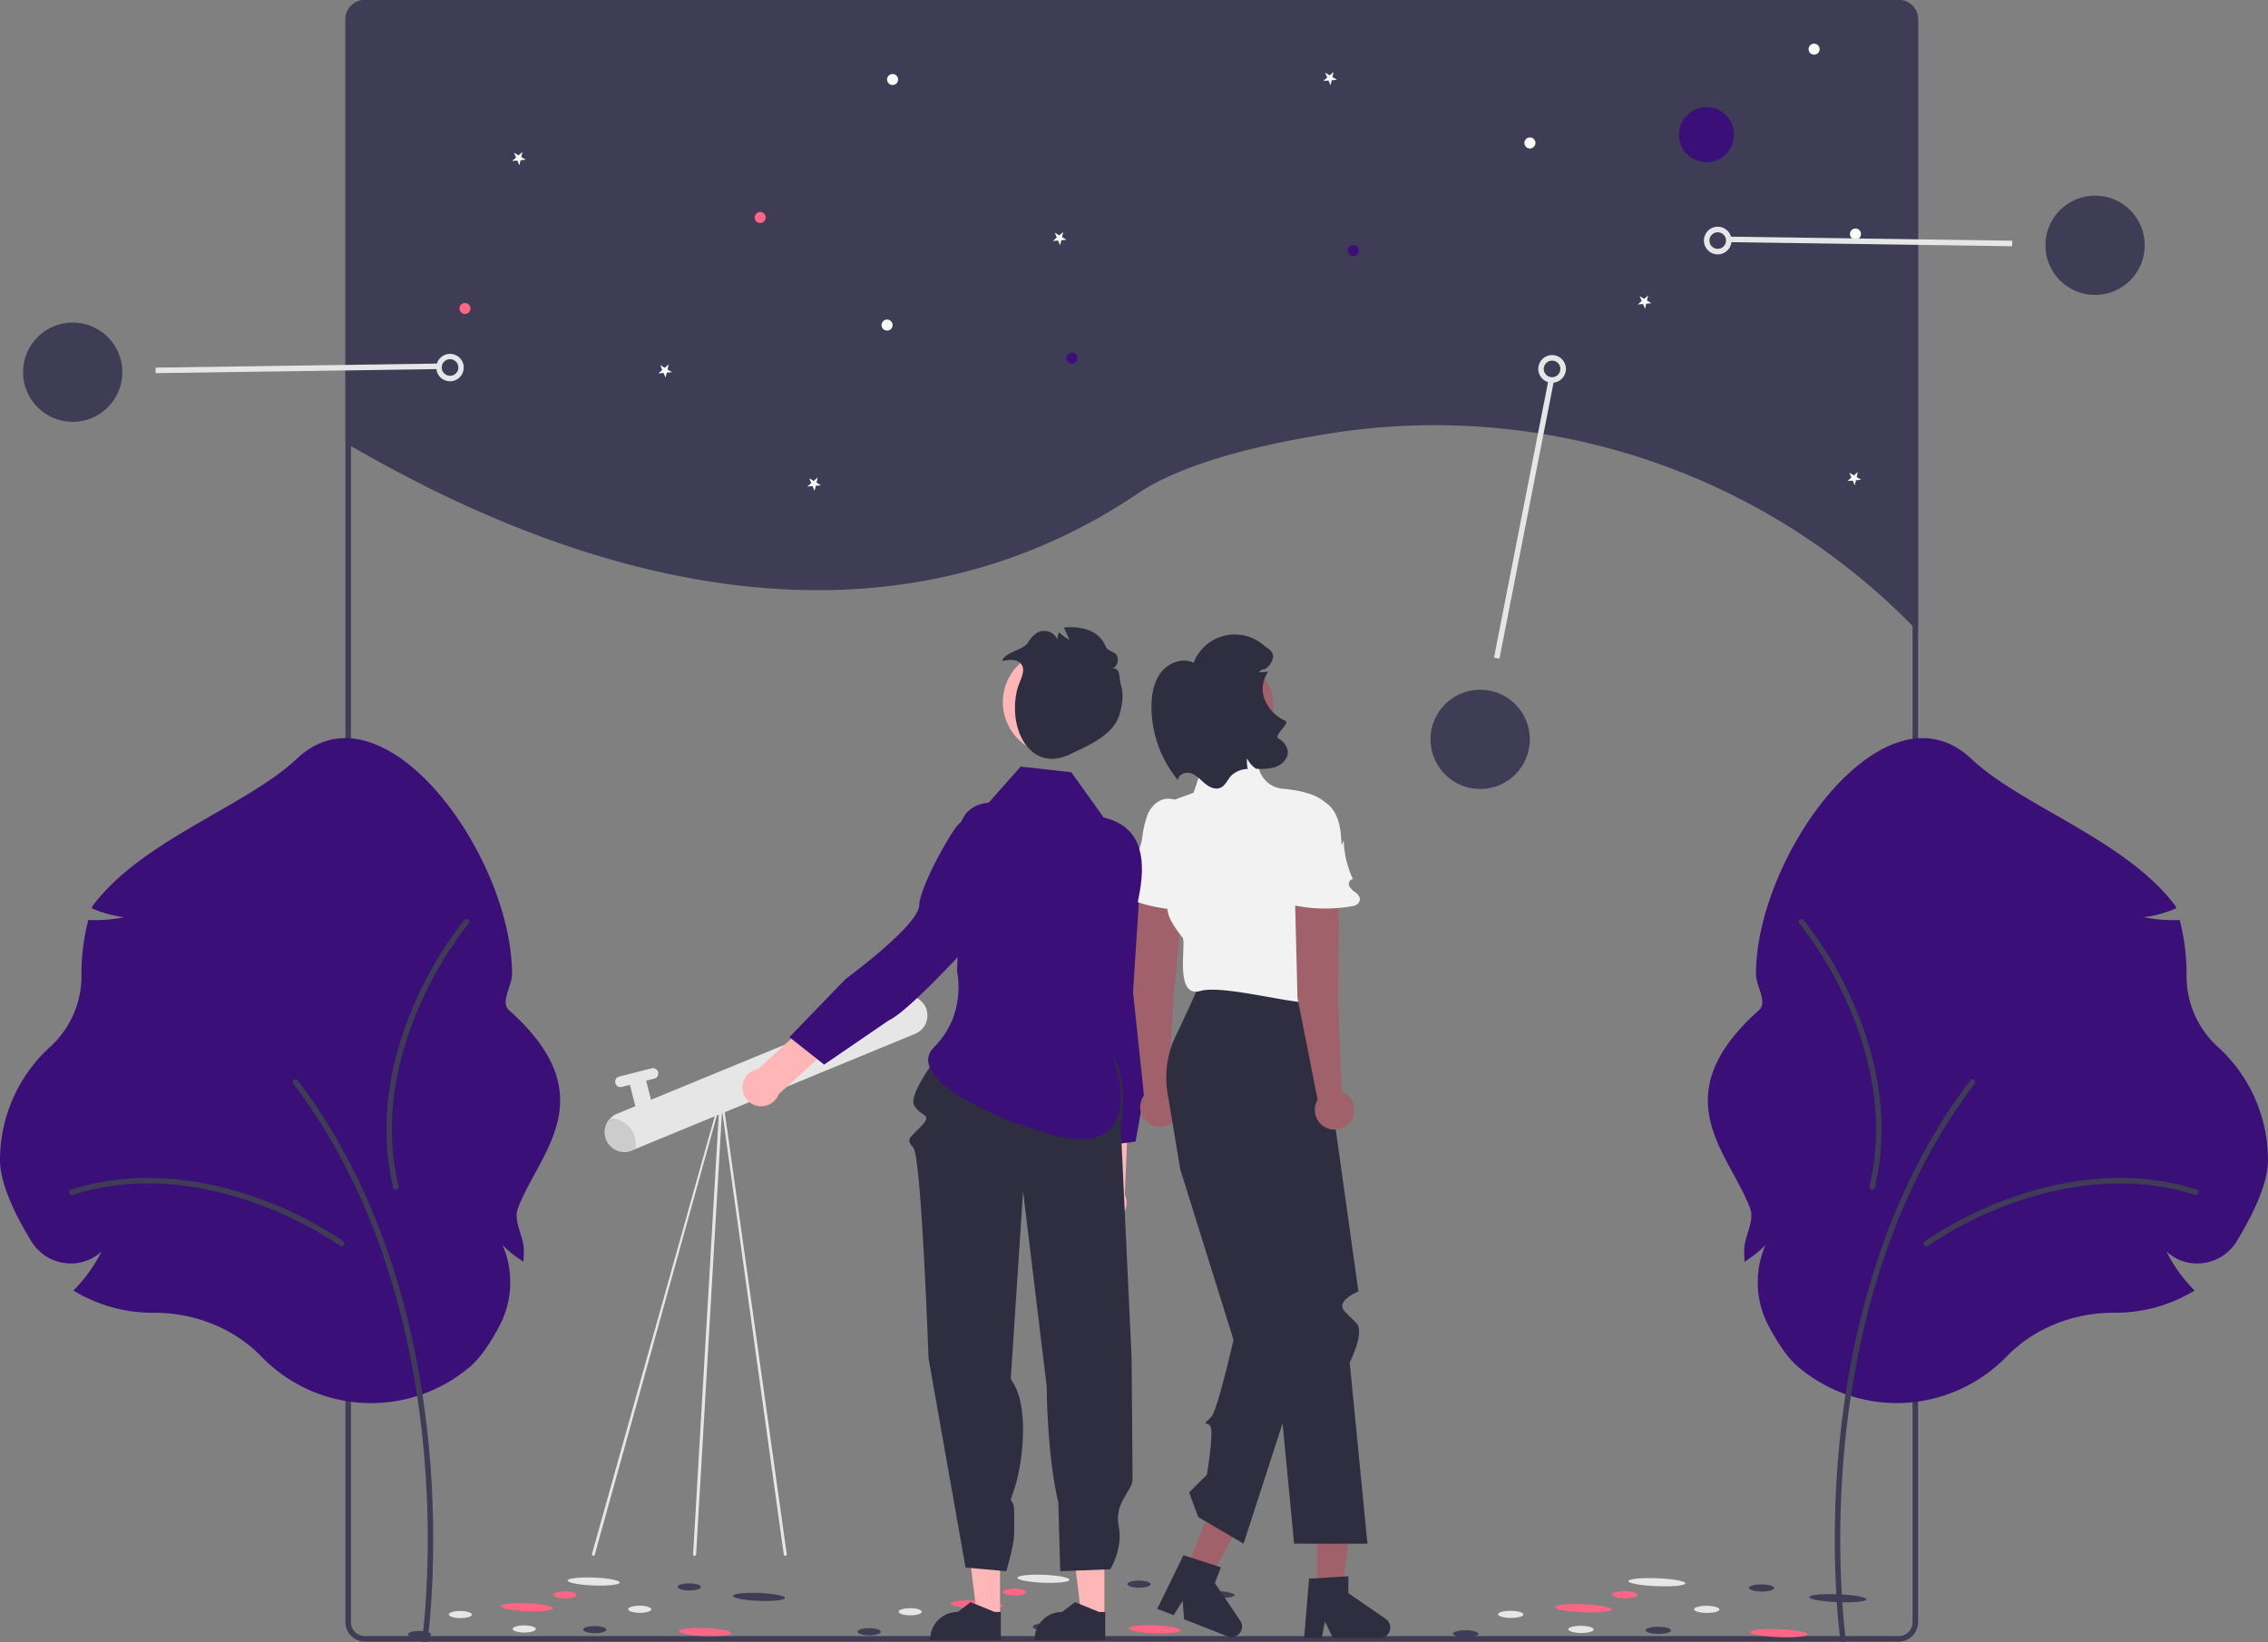 <svg data-name="Layer 1" xmlns="http://www.w3.org/2000/svg" width="822.034" height="595.291" viewBox="0 0 822.034 595.291" xmlns:xlink="http://www.w3.org/1999/xlink"><rect x="0" y="0" width="822.034" height="595.291" fill="#808080" stroke="none"/><path d="M883.85,159.097v221.92c-.67-.68-1.33-1.36-2-2.04q-.614-.624-1.233-1.247A242.559,242.559,0,0,0,669.83,309.334C642.315,313.776,616.461,320.581,601,331c-116.278,78.361-248.21,3.687-285.15-17.193-.67-.37-1.34-.75-2-1.14v-153.57a7,7,0,0,1,7-7h556A7,7,0,0,1,883.85,159.097Z" transform="translate(-188.643 -152.097)" fill="#3f3d56"/><path d="M602.35,492.252l-15.012,3.394c-1.742,9.887-1.423,50.047-1.423,50.047l-1.293,38.427a6.795,6.795,0,1,0,11.717.991l1.952-47.393Z" transform="translate(-188.643 -152.097)" fill="#ffb6b6"/><path d="M585.001,453.6h0a16.239,16.239,0,0,1,19.634,15.466l.247,9.715s3.8,49.512.307,59.183l-4.957,27.921-15.92,2.032-.784-29.375s4.702-32.43-.401-37.691c-3.125-3.222-8.114-16.568-10.617-28.018A16.197,16.197,0,0,1,585.001,453.6Z" transform="translate(-188.643 -152.097)" fill="#3a1078"/><path d="M473.254,716.003a.551.551,0,0,1-.522-.372L449.898,551.339,404.162,715.764a.552.552,0,0,1-.909-.626L449.609,549.812a.56.56,0,0,1,.529-.234.553.553,0,0,1,.447.368l23.191,165.326a.552.552,0,0,1-.522.731Z" transform="translate(-188.643 -152.097)" fill="#e6e6e6"/><path d="M440.404,716.003a.551.551,0,0,1-.547-.63l9.66-165.326a.552.552,0,1,1,1.093.156l-9.66,165.326A.553.553,0,0,1,440.404,716.003Z" transform="translate(-188.643 -152.097)" fill="#e6e6e6"/><path d="M524.573,518.41A7.179,7.179,0,0,1,521.553,526.171a6.962,6.962,0,0,1-1.205.637L417.778,569.032a7.181,7.181,0,0,1-9.369-3.904,7.104,7.104,0,0,1-.32-.966,7.175,7.175,0,0,1,4.225-8.397L514.884,513.54a.371.371,0,0,1,.073-.024,7.171,7.171,0,0,1,9.615,4.894Z" transform="translate(-188.643 -152.097)" fill="#e6e6e6"/><path d="M420.989,541.659h0a3.035,3.035,0,0,1,3.035,3.035v8.278a3.035,3.035,0,0,1-3.035,3.035h0a3.035,3.035,0,0,1-3.035-3.035v-8.278a3.035,3.035,0,0,1,3.035-3.035Z" transform="translate(-310.936 -31.392) rotate(-14.27)" fill="#e6e6e6"/><path d="M413.354,540.751h12.141a1.931,1.931,0,0,1,1.931,1.931v0a1.931,1.931,0,0,1-1.931,1.931H413.354a1.931,1.931,0,0,1-1.931-1.931v0a1.931,1.931,0,0,1,1.931-1.931Z" transform="translate(-309.467 -31.969) rotate(-14.27)" fill="#e6e6e6"/><path d="M408.532,565.644a7.179,7.179,0,0,1,1.374-8.213,9.377,9.377,0,0,1,8.239,5.261,9.276,9.276,0,0,1,.798,5.782,7.171,7.171,0,0,1-10.411-2.831Z" transform="translate(-188.643 -152.097)" fill="#ccc"/><ellipse cx="566.835" cy="724.334" rx="1.439" ry="9.457" transform="translate(-367.679 1110.417) rotate(-87.767)" fill="#e6e6e6"/><ellipse cx="626.696" cy="729.909" rx="1.439" ry="9.457" transform="translate(-315.722 1175.589) rotate(-87.767)" fill="#3f3d56"/><ellipse cx="542.605" cy="733.65" rx="1.439" ry="9.457" transform="translate(-400.275 1095.159) rotate(-87.767)" fill="#ff6584"/><ellipse cx="607.163" cy="742.647" rx="1.439" ry="9.457" transform="translate(-347.223 1168.313) rotate(-87.767)" fill="#ff6584"/><ellipse cx="518.428" cy="736.161" rx="1.294" ry="4.201" transform="matrix(0.005, -1, 1, 0.005, -408.865, 1098.941)" fill="#e6e6e6"/><ellipse cx="541.656" cy="741.521" rx="1.294" ry="4.201" transform="translate(-391.108 1127.503) rotate(-89.724)" fill="#e6e6e6"/><ellipse cx="503.683" cy="743.535" rx="1.294" ry="4.201" transform="translate(-430.912 1091.534) rotate(-89.724)" fill="#3f3d56"/><ellipse cx="583.513" cy="734.379" rx="1.294" ry="4.201" transform="translate(-342.311 1162.251) rotate(-89.724)" fill="#e6e6e6"/><ellipse cx="556.406" cy="729.168" rx="1.294" ry="4.201" transform="translate(-364.077 1129.958) rotate(-89.724)" fill="#ff6584"/><ellipse cx="601.468" cy="726.285" rx="1.294" ry="4.201" transform="translate(-316.348 1172.151) rotate(-89.724)" fill="#3f3d56"/><ellipse cx="567.221" cy="741.768" rx="1.294" ry="4.201" transform="translate(-365.913 1153.314) rotate(-89.724)" fill="#3f3d56"/><path d="M876.85,152.097h-556a7.008,7.008,0,0,0-7,7v581a7.015,7.015,0,0,0,7,7h556a7.008,7.008,0,0,0,7-7v-581A7.008,7.008,0,0,0,876.85,152.097Zm5,588a5.002,5.002,0,0,1-5,5h-556a5.002,5.002,0,0,1-5-5v-581a5.008,5.008,0,0,1,5-5h556a5.008,5.008,0,0,1,5,5Zm-181.5-587.01q-.84-.51-1.68-.99h-58.44c-.42.66-.82,1.33-1.21,2h63.01C701.47,153.757,700.91,153.427,700.35,153.087Zm-386.5,197.47v14.9c.25.02.51.02.76.03l-.5,28.64-.26-.14v2.82l.21.11-.21,12.01v41.4h2v-106.52Q315.01,347.047,313.85,350.557Zm386.5-197.47q-.84-.51-1.68-.99h-58.44c-.42.66-.82,1.33-1.21,2h63.01C701.47,153.757,700.91,153.427,700.35,153.087Z" transform="translate(-188.643 -152.097)" fill="#3f3d56"/><circle cx="618.517" cy="48.82" r="10" fill="#3a1078"/><circle cx="490.517" cy="90.82" r="2" fill="#3a1078"/><circle cx="388.517" cy="129.82" r="2" fill="#3a1078"/><circle cx="275.517" cy="78.82" r="2" fill="#ff6584"/><circle cx="323.517" cy="28.82" r="2" fill="#fff"/><circle cx="657.517" cy="17.82" r="2" fill="#fff"/><circle cx="554.517" cy="51.82" r="2" fill="#fff"/><circle cx="672.517" cy="84.82" r="2" fill="#fff"/><circle cx="321.517" cy="117.82" r="2" fill="#fff"/><circle cx="168.517" cy="111.82" r="2" fill="#ff6584"/><polygon points="243.556 134.907 241.67 135.071 241.244 136.916 240.504 135.173 238.618 135.338 240.047 134.096 239.307 132.353 240.93 133.328 242.359 132.086 241.933 133.931 243.556 134.907" fill="#fff"/><polygon points="484.556 28.907 482.67 29.071 482.244 30.916 481.504 29.173 479.618 29.338 481.047 28.096 480.307 26.353 481.93 27.328 483.359 26.086 482.933 27.931 484.556 28.907" fill="#fff"/><polygon points="598.556 109.907 596.67 110.071 596.244 111.916 595.504 110.173 593.618 110.338 595.047 109.096 594.307 107.353 595.93 108.328 597.359 107.086 596.933 108.931 598.556 109.907" fill="#fff"/><polygon points="386.556 86.907 384.67 87.071 384.244 88.916 383.504 87.173 381.618 87.338 383.047 86.096 382.307 84.353 383.93 85.328 385.359 84.086 384.933 85.931 386.556 86.907" fill="#fff"/><polygon points="297.556 175.907 295.67 176.071 295.244 177.916 294.504 176.173 292.618 176.338 294.047 175.096 293.307 173.353 294.93 174.328 296.359 173.086 295.933 174.931 297.556 175.907" fill="#fff"/><polygon points="674.556 173.907 672.67 174.071 672.244 175.916 671.504 174.173 669.618 174.338 671.047 173.096 670.307 171.353 671.93 172.328 673.359 171.086 672.933 172.931 674.556 173.907" fill="#fff"/><polygon points="190.556 57.907 188.67 58.071 188.244 59.916 187.504 58.173 185.618 58.338 187.047 57.096 186.307 55.353 187.93 56.328 189.359 55.086 188.933 56.931 190.556 57.907" fill="#fff"/><path d="M599.305,511.718l3.265-50.577a8.181,8.181,0,0,1,8.584-7.619h0a8.181,8.181,0,0,1,7.714,9.025l-5.002,52.434-1.696,31.989a7.139,7.139,0,1,1-8.891,2.213Z" transform="translate(-188.643 -152.097)" fill="#a0616a"/><path d="M598.55,472.439h0a2.412,2.412,0,0,1-.264-2.912,3.129,3.129,0,0,0,.439-1.858,2.878,2.878,0,0,0-.058-.373,4.72,4.72,0,0,1,1.018-4.244c1.668-1.863,2.545-4.743,2.972-7.322a35.592,35.592,0,0,1,1.919-8.343c1.63-3.792,5.317-7.091,10.123-5.276a9.501,9.501,0,0,1,4.793,4.19c2.287,3.956,2.144,8.634,1.965,13.108l.936-1.737a36.325,36.325,0,0,0,2.083,14.376c-1.077-.249-1.896,1.18-1.583,2.24a6.352,6.352,0,0,0,2.061,2.542c1.013.956,1.952,2.356.92,3.724a2.974,2.974,0,0,1-2.109,1.109,56.21,56.21,0,0,1-22.86-2.59c-1.634-.541-3.381-1.273-4.187-2.794S596.831,472.354,598.55,472.439Z" transform="translate(-188.643 -152.097)" fill="#f2f2f2"/><polygon points="477.379 578.297 486.296 578.297 490.539 543.905 477.379 543.905 477.379 578.297" fill="#a0616a"/><path d="M663.112,724.287l14.245-.85v6.103l13.543,9.353a3.812,3.812,0,0,1-2.166,6.949H671.775l-2.923-6.037-1.141,6.037H661.316Z" transform="translate(-188.643 -152.097)" fill="#2f2e41"/><polygon points="429.441 570.444 437.746 573.69 454.219 543.203 441.962 538.412 429.441 570.444" fill="#a0616a"/><path d="M617.597,715.794l13.577,4.394-2.222,5.684,9.209,13.642a3.812,3.812,0,0,1-4.548,5.684l-15.796-6.174-.525-6.687-3.261,5.207-5.956-2.328Z" transform="translate(-188.643 -152.097)" fill="#2f2e41"/><path d="M623.691,508.045h41.6s15.666,111.88,15.711,112.084-8.841,3.435-4.802,7.474l4.039,4.039c3.231,3.231-2.398,14.273-2.398,14.273l6.437,65.702H657.69L644.695,575.902l17.58,65.064-22.904,70.651-16.487-9.694-3.231-8.886,6.419-6.419s1.659-9.648,1.659-15.347-4.847-.852,0-5.699c2.097-2.097,8.001-27.828,8.001-27.828l-19.31-61.841-4.601-27.605a34.679,34.679,0,0,1,3.046-20.905C617.424,522.145,620.647,515.274,623.691,508.045Z" transform="translate(-188.643 -152.097)" fill="#2f2e41"/><path d="M621.268,439.38l2.765-8.294a9.76,9.76,0,0,1,8.654-6.655l2.456-.153a9.76,9.76,0,0,1,9.931,6.864v0a9.723,9.723,0,0,0,8.441,6.841c7.18.612,17.837,2.783,17.837,10.283,0,11.31-12.117,41.199-9.694,43.623s8.078,12.41,4.847,15.349c-.842.766-.163,4.448.106,7.086.488,4.777-33.227-5.784-42.921-3.047s-4.847-17.772-6.463-19.388a41.013,41.013,0,0,1-4.04-5.911,9.73,9.73,0,0,1-1.192-3.107l-2.782-14.082c-.046-.234-.083-.464-.112-.701-.368-3.014-2.52-23.294,5.702-26.284C623.691,438.572,621.268,439.38,621.268,439.38Z" transform="translate(-188.643 -152.097)" fill="#f2f2f2"/><path d="M658.914,513.758l-1.272-50.667a8.181,8.181,0,0,1,7.868-8.356h0A8.181,8.181,0,0,1,674,463.033l-.292,52.671,1.172,32.012a7.139,7.139,0,1,1-8.657,3Z" transform="translate(-188.643 -152.097)" fill="#a0616a"/><path d="M653.245,473.532v0a2.412,2.412,0,0,1-.524-2.877,3.129,3.129,0,0,0,.271-1.89,2.878,2.878,0,0,0-.092-.366,4.72,4.72,0,0,1,.634-4.318c1.495-2.005,2.11-4.951,2.305-7.559a35.592,35.592,0,0,1,1.165-8.481c1.284-3.923,4.662-7.539,9.61-6.16a9.501,9.501,0,0,1,5.148,3.744c2.631,3.735,2.908,8.407,3.13,12.88l.777-1.814a36.325,36.325,0,0,0,3.361,14.132c-1.095-.152-1.783,1.345-1.377,2.372a6.352,6.352,0,0,0,2.28,2.347c1.095.862,2.155,2.172,1.249,3.627a2.974,2.974,0,0,1-2.001,1.293,56.21,56.21,0,0,1-23-.534c-1.676-.392-3.481-.965-4.42-2.408S651.525,473.6,653.245,473.532Z" transform="translate(-188.643 -152.097)" fill="#f2f2f2"/><circle cx="443.757" cy="255.78" r="17.772" fill="#a0616a"/><path d="M615.607,434.881c.01-2.081,2.741-3.171,4.721-2.519,1.973.655,3.395,2.335,4.982,3.672,1.591,1.345,3.795,2.418,5.696,1.58,1.803-.799,2.532-2.934,3.883-4.366a9.091,9.091,0,0,1,5.992-2.438c-.045-.203-.09-.406-.117-.608a12.824,12.824,0,0,1-.135-3.242,9.914,9.914,0,0,0,1.767,2.517,9.249,9.249,0,0,0,1.494,1.257,21.955,21.955,0,0,0,6.667-.502c2.609-.769,5.052-3.076,4.847-5.798a6.404,6.404,0,0,0-3.462-4.702c-1.753-1.014,4.393-5.513,2.562-6.373a14.262,14.262,0,0,1-7.648-8.178,10.69,10.69,0,0,1,1.471-9.625c1.617-.205-4.785.564-3.251.004-.181-1.071-.256.727-.163-.352.453.929,1.084-1.113,1.796-.373a6.312,6.312,0,0,0,3.013-3.294c1.172-3.125-.816-3.737-3.397-5.857a15.987,15.987,0,0,0-25.062,6.645c-3.912-1.957-8.944-.113-11.68,3.307-2.725,3.424-3.55,7.997-3.582,12.372A41.832,41.832,0,0,0,615.607,434.881Z" transform="translate(-188.643 -152.097)" fill="#2f2e41"/><polygon points="362.459 585.863 354.134 585.862 350.174 553.753 362.46 553.754 362.459 585.863" fill="#ffb6b6"/><path d="M551.395,746.643l-25.599-.001v-.324a9.964,9.964,0,0,1,9.964-9.964h.001l4.676-3.547,8.724,3.548,2.235,0Z" transform="translate(-188.643 -152.097)" fill="#2f2e41"/><polygon points="400.293 585.863 391.969 585.862 388.009 553.753 400.295 553.754 400.293 585.863" fill="#ffb6b6"/><path d="M589.229,746.643l-25.599-.001v-.324a9.964,9.964,0,0,1,9.964-9.964h.001l4.676-3.547,8.724,3.548,2.235,0Z" transform="translate(-188.643 -152.097)" fill="#2f2e41"/><path d="M530.863,531.813s-13.453,16.686-10.845,21.012,6.812,2.828,2.608,7.36-5.888,4.586-2.944,7.922,5.501,76.264,5.501,76.264l13.417,75.887,14.767,1.331s2.755-9.275,2.822-12.87.067-.463.067-7.914-2.657-1.679-.067-8.769,5.818-27.977,0-38.132-1.245-1.245-1.245-1.245l4.507-68.822L568.028,654.679s0,24.382,4.204,42.038l.695,24.872,18.119-.693s4.727-7.364,3.046-15.772,5.045-12.611,5.045-16.815-.354-44.415-.354-44.415l-3.929-83.71s3.442-19.009-4.124-26.575S530.863,531.813,530.863,531.813Z" transform="translate(-188.643 -152.097)" fill="#2f2e41"/><path d="M546.979,443.032l11.611-13.074,18.346,2.038,11.746,16.438h0c12.982,2.988,15.375,13.601,13.096,26.726-4.558,26.246-15.81,44.593-10.695,57.543,7.764,19.658,4,34.785-14.586,32.029s-61.413-20.956-49.341-33.028,8.38-27.493,8.38-27.493l1.374-37.058c-2.17-11.77-1.835-22.89,10.069-24.122Z" transform="translate(-188.643 -152.097)" fill="#3a1078"/><path d="M541.402,487.917l-12.935-8.341c-8.278,5.68-36.727,34.027-36.727,34.027l-28.34,25.984a6.795,6.795,0,1,0,7.497,9.059l35.203-31.791Z" transform="translate(-188.643 -152.097)" fill="#ffb6b6"/><path d="M556.85,448.467l0,0a16.239,16.239,0,0,1,2.706,24.847l-6.763,6.979s-32.688,37.382-42.038,41.659l-23.405,16.011-12.598-9.943,20.424-21.128s26.445-19.35,26.629-26.678c.112-4.487,6.147-17.394,12.569-27.198A16.197,16.197,0,0,1,556.85,448.467Z" transform="translate(-188.643 -152.097)" fill="#3a1078"/><circle id="a4725208-37e7-4bba-8b44-e2dd7653a02c" data-name="ab6171fa-7d69-4734-b81c-8dff60f9761b" cx="571.082" cy="406.595" r="18.965" transform="translate(-192.344 655.845) rotate(-70.375)" fill="#ffb6b6"/><path d="M561.262,384.976a10.673,10.673,0,0,1,3.214-3.487,5.219,5.219,0,0,1,7.403,2.389,5.723,5.723,0,0,1,.665-2.613,14.541,14.541,0,0,0,3.696,2.704l-1.99-4.44c7.544-.572,12.869,1.504,15.262,7.076.685,1.595,3.261,1.57,4.015,3.234.755,1.664-.121,4.328-1.878,4.479,3.378-.06,2.341,2.788,3.333,6.216.992,3.428.433,7.284-.679,10.822-1.442,4.588-5.488,7.591-9.439,9.938-2.584,1.535-7.728,3.864-7.755,3.877-14.207,7.456-23.264-7.755-19.882-22.768.764-3.391,3.534-7.067,1.549-9.609-1.546-1.979-4.473-1.614-6.926-1.091C552.805,388.413,559.413,387.84,561.262,384.976Z" transform="translate(-188.643 -152.097)" fill="#2f2e41"/><ellipse cx="789.185" cy="725.581" rx="1.439" ry="10.36" transform="translate(-155.24 1333.797) rotate(-87.767)" fill="#e6e6e6"/><ellipse cx="854.774" cy="731.38" rx="1.439" ry="10.36" transform="translate(-98.001 1404.908) rotate(-87.767)" fill="#3f3d56"/><ellipse cx="762.68" cy="734.809" rx="1.439" ry="10.36" transform="matrix(0.039, -0.999, 0.999, 0.039, -189.933, 1316.18)" fill="#ff6584"/><ellipse cx="833.426" cy="744.047" rx="1.439" ry="10.36" transform="translate(-131.176 1395.75) rotate(-87.767)" fill="#ff6584"/><ellipse cx="736.207" cy="737.231" rx="1.294" ry="4.602" transform="translate(-195.772 1315.176) rotate(-89.523)" fill="#e6e6e6"/><ellipse cx="761.67" cy="742.678" rx="1.294" ry="4.602" transform="translate(-175.968 1346.04) rotate(-89.523)" fill="#e6e6e6"/><ellipse cx="720.084" cy="744.551" rx="1.294" ry="4.602" transform="matrix(0.008, -1, 1, 0.008, -219.08, 1306.313)" fill="#3f3d56"/><ellipse cx="807.491" cy="735.69" rx="1.294" ry="4.602" transform="matrix(0.008, -1, 1, 0.008, -123.541, 1384.93)" fill="#e6e6e6"/><ellipse cx="777.779" cy="730.377" rx="1.294" ry="4.602" transform="matrix(0.008, -1, 1, 0.008, -147.693, 1349.951)" fill="#ff6584"/><ellipse cx="827.127" cy="727.662" rx="1.294" ry="4.602" transform="translate(-96.04 1396.604) rotate(-89.523)" fill="#3f3d56"/><ellipse cx="789.673" cy="743.02" rx="1.294" ry="4.602" transform="translate(-148.54 1374.382) rotate(-89.523)" fill="#3f3d56"/><ellipse cx="403.835" cy="725.334" rx="1.439" ry="9.457" transform="translate(-525.327 948.501) rotate(-87.767)" fill="#e6e6e6"/><ellipse cx="463.696" cy="730.909" rx="1.439" ry="9.457" transform="translate(-473.369 1013.674) rotate(-87.767)" fill="#3f3d56"/><ellipse cx="379.605" cy="734.65" rx="1.439" ry="9.457" transform="translate(-557.922 933.244) rotate(-87.767)" fill="#ff6584"/><ellipse cx="444.163" cy="743.647" rx="1.439" ry="9.457" transform="translate(-504.87 1006.398) rotate(-87.767)" fill="#ff6584"/><ellipse cx="355.428" cy="737.161" rx="1.294" ry="4.201" transform="matrix(0.005, -1, 1, 0.005, -572.08, 936.938)" fill="#e6e6e6"/><ellipse cx="378.656" cy="742.521" rx="1.294" ry="4.201" transform="translate(-554.323 965.5) rotate(-89.724)" fill="#e6e6e6"/><ellipse cx="340.683" cy="744.535" rx="1.294" ry="4.201" transform="translate(-594.127 929.531) rotate(-89.724)" fill="#3f3d56"/><ellipse cx="420.513" cy="735.379" rx="1.294" ry="4.201" transform="translate(-505.525 1000.248) rotate(-89.724)" fill="#e6e6e6"/><ellipse cx="393.406" cy="730.168" rx="1.294" ry="4.201" transform="translate(-527.292 967.955) rotate(-89.724)" fill="#ff6584"/><ellipse cx="438.468" cy="727.285" rx="1.294" ry="4.201" transform="translate(-479.563 1010.148) rotate(-89.724)" fill="#3f3d56"/><ellipse cx="404.221" cy="742.768" rx="1.294" ry="4.201" transform="translate(-529.128 991.311) rotate(-89.724)" fill="#3f3d56"/><path d="M876.184,660.658a55.365,55.365,0,0,1-35.983-13.287c-3.345-2.863-6.909-7.841-10.593-14.795a33.835,33.835,0,0,1-1.073-29.21,38.825,38.825,0,0,1-6.411,5.259l-1.172.78-.068-1.406c-.044-.914-.067-1.825-.067-2.708,0-5.202,3.934-10.48,2.12-15.288-7.648-20.265-31.904-40.404,3.251-71.767,3.252-2.901-1.092-8.702-1.092-13.092,0-43.019,46.742-107.55,78.032-78.017,18.265,17.239,56.318,29.485,74.084,53.464l.235.71-.693.28a41.817,41.817,0,0,1-11.111,2.955,52.982,52.982,0,0,0,12.389,1.038l.644-.023.157.626a78.373,78.373,0,0,1,2.326,18.965l-.003.691a34.556,34.556,0,0,0,11.415,25.766,55.493,55.493,0,0,1,18.104,40.949c0,9.12-6.198,21.091-11.398,29.528a16.697,16.697,0,0,1-12.257,7.851,16.306,16.306,0,0,1-13.16-4.251,53.925,53.925,0,0,0,9.51,13.464l.71.731-.881.513a55.324,55.324,0,0,1-27.89,7.532l-.574-.002c-14.878,0-28.999,5.764-38.744,15.814A55.786,55.786,0,0,1,876.184,660.658Z" transform="translate(-188.643 -152.097)" fill="#3a1078"/><path d="M856.66,747.388a.996.996,0,0,1-.985-.855c-.042-.297-4.186-30.181-.464-69.898,3.437-36.68,14.474-89.512,47.535-132.901a.996.996,0,1,1,1.584,1.207c-32.776,43.015-43.724,95.459-47.137,131.88-3.7,39.486.411,69.137.453,69.432a.997.997,0,0,1-.987,1.136Z" transform="translate(-188.643 -152.097)" fill="#3f3d56"/><path d="M886.848,603.838a.996.996,0,0,1-.586-1.801,137.235,137.235,0,0,1,30.297-15.423c16.715-6.12,42.133-11.667,68.301-3.339a.996.996,0,1,1-.604,1.897c-25.631-8.157-50.589-2.701-67.012,3.312A134.981,134.981,0,0,0,887.433,603.648.992.992,0,0,1,886.848,603.838Z" transform="translate(-188.643 -152.097)" fill="#3f3d56"/><path d="M840.593,486.236a.996.996,0,0,1,1.754-.714,137.236,137.236,0,0,1,17.564,29.107c7.307,16.231,14.671,41.184,8.249,67.883a.996.996,0,1,1-1.936-.466c6.29-26.152-.949-50.652-8.129-66.6a134.981,134.981,0,0,0-17.271-28.641A.992.992,0,0,1,840.593,486.236Z" transform="translate(-188.643 -152.097)" fill="#3f3d56"/><path d="M283.328,643.729c-9.745-10.05-23.867-15.814-38.744-15.814l-.574.002a55.324,55.324,0,0,1-27.89-7.532l-.881-.513.71-.731a53.925,53.925,0,0,0,9.51-13.464,16.306,16.306,0,0,1-13.16,4.251,16.697,16.697,0,0,1-12.257-7.851c-5.2-8.437-11.398-20.408-11.398-29.528a55.493,55.493,0,0,1,18.104-40.949,34.556,34.556,0,0,0,11.415-25.766l-.003-.691a78.373,78.373,0,0,1,2.326-18.965l.157-.626.644.023a52.982,52.982,0,0,0,12.389-1.038,41.817,41.817,0,0,1-11.111-2.955l-.693-.28.235-.71c17.767-23.979,55.82-36.225,74.084-53.464,31.29-29.534,78.032,34.998,78.032,78.017,0,4.39-4.344,10.19-1.092,13.092,35.155,31.363,10.898,51.502,3.251,71.767-1.814,4.808,2.12,10.087,2.12,15.288,0,.883-.023,1.794-.067,2.708l-.068,1.406-1.172-.78a38.824,38.824,0,0,1-6.411-5.259,33.835,33.835,0,0,1-1.073,29.21c-3.684,6.953-7.248,11.931-10.593,14.795a55.313,55.313,0,0,1-75.79-3.641Z" transform="translate(-188.643 -152.097)" fill="#3a1078"/><path d="M342.66,747.388a.996.996,0,0,0,.985-.855c.042-.297,4.186-30.181.464-69.898-3.437-36.68-14.474-89.512-47.535-132.901a.996.996,0,1,0-1.584,1.207c32.776,43.015,43.724,95.459,47.137,131.88,3.7,39.486-.411,69.137-.453,69.432a.997.997,0,0,0,.987,1.136Z" transform="translate(-188.643 -152.097)" fill="#3f3d56"/><path d="M312.471,603.838a.996.996,0,0,0,.586-1.801,137.236,137.236,0,0,0-30.297-15.423c-16.715-6.12-42.133-11.667-68.301-3.339a.996.996,0,1,0,.604,1.897c25.631-8.157,50.589-2.701,67.012,3.312A134.982,134.982,0,0,1,311.887,603.648.992.992,0,0,0,312.471,603.838Z" transform="translate(-188.643 -152.097)" fill="#3f3d56"/><path d="M358.727,486.236a.996.996,0,0,0-1.754-.714,137.235,137.235,0,0,0-17.564,29.107c-7.307,16.231-14.671,41.184-8.249,67.883a.996.996,0,1,0,1.936-.466c-6.29-26.152.949-50.652,8.129-66.6A134.981,134.981,0,0,1,358.495,486.806.992.992,0,0,0,358.727,486.236Z" transform="translate(-188.643 -152.097)" fill="#3f3d56"/><rect x="245.047" y="284.608" width="102.43" height="2" transform="translate(-192.737 -147.788) rotate(-0.828)" fill="#e6e6e6"/><path d="M349.568,289.785a4.967,4.967,0,1,1,2.187.508A4.968,4.968,0,0,1,349.568,289.785Zm1.214-7.331a2.98,2.98,0,0,0-1.719,1.521v0a3.007,3.007,0,1,0,1.719-1.522Z" transform="translate(-188.643 -152.097)" fill="#e6e6e6"/><circle cx="26.357" cy="134.903" r="18" fill="#3f3d56"/><rect x="865.739" y="188.393" width="2" height="102.43" transform="translate(425.994 950.698) rotate(-89.172)" fill="#e6e6e6"/><path d="M811.245,244.293a5.009,5.009,0,1,1,2.187-.508A5.005,5.005,0,0,1,811.245,244.293Zm-.007-8.004a3.002,3.002,0,1,0,2.699,1.687v-0a3.007,3.007,0,0,0-2.699-1.687Z" transform="translate(-188.643 -152.097)" fill="#e6e6e6"/><circle cx="759.357" cy="88.903" r="18" fill="#3f3d56"/><rect x="689.771" y="339.368" width="102.43" height="2" transform="translate(75.734 849.901) rotate(-78.904)" fill="#e6e6e6"/><path d="M746.267,284.927a5.009,5.009,0,1,1,.11,2.243A5.005,5.005,0,0,1,746.267,284.927Zm7.877,1.42a3.002,3.002,0,1,0-2.141,2.355l0.0 0a3.007,3.007,0,0,0,2.141-2.355Z" transform="translate(-188.643 -152.097)" fill="#e6e6e6"/><circle cx="536.487" cy="267.983" r="18" fill="#3f3d56"/></svg>